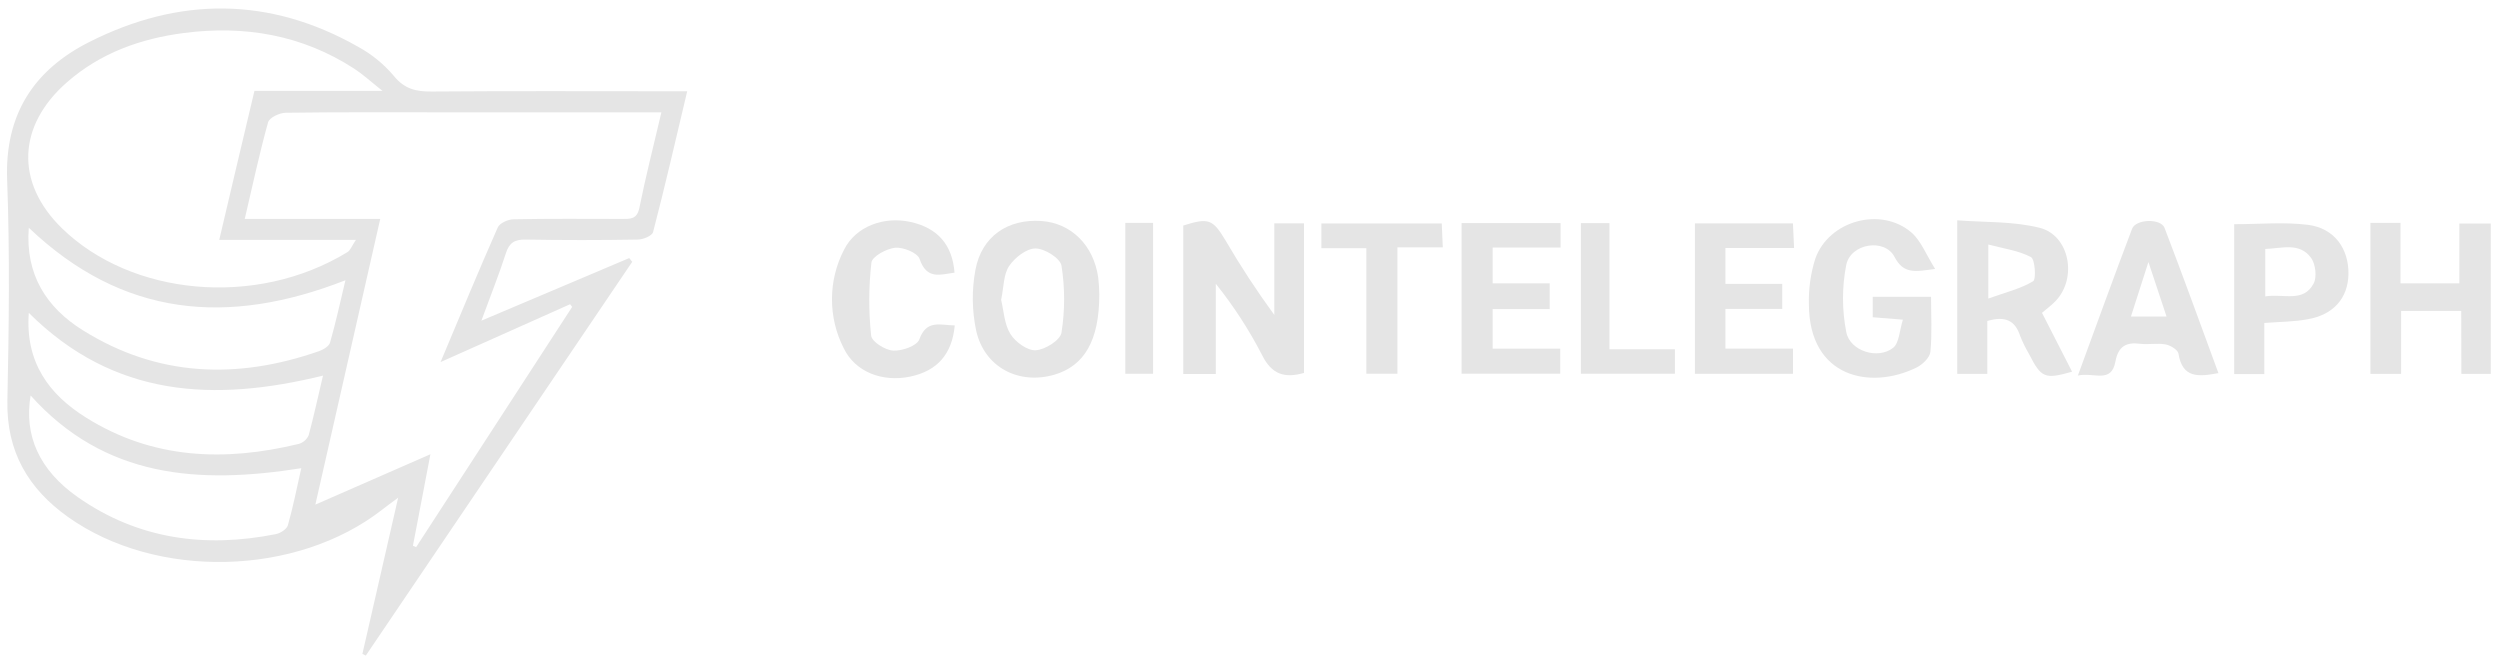 <svg width="228" height="60" viewBox="0 0 228 60" fill="none" xmlns="http://www.w3.org/2000/svg">
<path d="M43.902 29.246L57.387 23.537L57.659 23.878L33.362 59.789L33.051 59.635L36.311 45.39C35.62 45.905 35.241 46.178 34.876 46.465C27.067 52.569 14.266 52.883 6.199 47.147C2.586 44.572 0.574 41.192 0.674 36.517C0.815 29.815 0.902 23.1 0.651 16.396C0.426 10.38 3.139 6.359 8.134 3.835C16.326 -0.305 24.571 -0.325 32.658 4.265C33.891 4.936 34.991 5.832 35.905 6.908C36.881 8.122 37.951 8.361 39.374 8.347C46.579 8.289 53.797 8.323 60.996 8.323H62.673C61.627 12.716 60.661 16.958 59.56 21.167C59.473 21.508 58.645 21.849 58.155 21.849C54.749 21.908 51.341 21.908 47.931 21.849C46.948 21.832 46.441 22.128 46.13 23.114C45.506 25.051 44.751 26.93 43.902 29.246ZM60.339 10.243H40.487C35.681 10.243 30.874 10.216 26.063 10.284C25.5 10.284 24.567 10.728 24.45 11.15C23.662 13.981 23.048 16.859 22.32 19.966H34.677C32.695 28.707 30.77 37.185 28.76 46.021L39.253 41.428C38.669 44.473 38.163 47.123 37.66 49.773L37.952 49.899L52.181 27.991L51.993 27.745L40.179 33.021C42.024 28.632 43.66 24.662 45.395 20.744C45.569 20.345 46.331 20.011 46.824 20C50.121 19.932 53.419 19.963 56.716 19.966C57.457 19.966 58.091 20.024 58.309 18.964C58.879 16.13 59.597 13.333 60.319 10.243H60.339ZM34.882 8.286C33.779 7.413 33.094 6.775 32.326 6.277C27.553 3.177 22.297 2.29 16.765 3.01C12.83 3.522 9.157 4.824 6.098 7.512C1.6 11.454 1.365 16.631 5.642 20.812C11.935 26.951 23.303 28.11 31.685 22.995C31.95 22.834 32.081 22.442 32.46 21.876H19.995C21.072 17.276 22.116 12.883 23.206 8.286H34.882ZM2.626 20.768C2.291 25.055 4.253 28.055 7.541 30.112C14.377 34.389 21.649 34.627 29.116 32.018C29.498 31.882 30.012 31.568 30.105 31.234C30.619 29.43 31.018 27.592 31.504 25.559C20.773 29.754 11.187 28.922 2.623 20.768H2.626ZM29.461 34.255C19.542 36.691 10.395 36.268 2.626 28.533C2.291 33.048 4.478 35.981 7.846 38.082C13.921 41.891 20.488 42.12 27.238 40.486C27.438 40.43 27.624 40.33 27.782 40.192C27.941 40.055 28.067 39.884 28.153 39.692C28.63 37.925 29.012 36.117 29.458 34.255H29.461ZM2.794 36.053C2.173 39.702 3.572 42.873 7.094 45.339C12.596 49.193 18.711 49.994 25.161 48.712C25.577 48.627 26.167 48.252 26.258 47.89C26.728 46.239 27.06 44.544 27.476 42.7C18.127 44.183 9.54 43.603 2.777 36.053H2.794Z" fill="#E5E5E5"/>
<path d="M110.883 34.106H107.914V20.57C110.205 19.843 110.597 19.977 111.751 21.9C113.123 24.25 114.613 26.527 116.216 28.721V20.369H118.926V34.01C117.175 34.511 115.988 34.17 115.102 32.383C113.913 30.078 112.5 27.901 110.883 25.883V34.106Z" fill="#E5E5E5"/>
<path d="M181.244 29.273V34.095H178.5V20.093C181.003 20.287 183.592 20.168 186.011 20.775C188.751 21.457 189.469 25.368 187.473 27.449C187.138 27.81 186.722 28.107 186.229 28.53L188.973 33.898C186.491 34.607 186.165 34.474 185.055 32.301C184.74 31.767 184.466 31.208 184.236 30.631C183.777 29.225 182.878 28.796 181.244 29.273ZM181.335 27.227C182.945 26.651 184.29 26.33 185.421 25.648C185.712 25.471 185.598 23.649 185.223 23.448C184.106 22.851 182.767 22.684 181.335 22.299V27.227Z" fill="#E5E5E5"/>
<path d="M224.465 28.359H218.981V34.095H216.184V20.328H218.924V25.842H224.291V20.386H227.159V34.095H224.476L224.465 28.359Z" fill="#E5E5E5"/>
<path d="M176.484 24.526C174.663 24.778 173.61 25.024 172.775 23.421C171.886 21.716 168.8 22.186 168.38 24.147C167.982 26.174 167.982 28.26 168.38 30.286C168.716 32.032 171.285 32.813 172.657 31.718C173.214 31.272 173.234 30.129 173.543 29.154L170.792 28.932V27.07H176.112C176.112 28.741 176.213 30.429 176.052 32.087C176.001 32.608 175.337 33.246 174.801 33.512C170.618 35.586 164.989 34.457 164.972 27.762C164.933 26.352 165.129 24.945 165.552 23.602C166.777 20.113 171.554 18.807 174.334 21.214C175.203 21.975 175.666 23.233 176.484 24.526Z" fill="#E5E5E5"/>
<path d="M100.256 26.865C100.256 31.06 98.884 33.369 96.173 34.167C92.916 35.122 89.777 33.509 89.025 30.15C88.641 28.328 88.618 26.446 88.958 24.615C89.528 21.545 91.917 19.949 94.966 20.154C97.68 20.338 99.733 22.354 100.155 25.293C100.217 25.815 100.251 26.34 100.256 26.865ZM91.303 27.346C91.544 28.332 91.588 29.556 92.142 30.45C92.601 31.19 93.691 31.988 94.46 31.944C95.312 31.896 96.71 31.019 96.808 30.33C97.128 28.311 97.128 26.252 96.808 24.233C96.697 23.551 95.268 22.66 94.439 22.66C93.611 22.66 92.551 23.493 92.031 24.263C91.511 25.034 91.551 26.183 91.303 27.346Z" fill="#E5E5E5"/>
<path d="M142.323 20.345V22.575H136.128V25.842H141.333V28.189H136.128V31.797H142.293V34.082H133.296V20.345H142.323Z" fill="#E5E5E5"/>
<path d="M206.506 29.454V34.112H203.759V20.447C206.07 20.447 208.307 20.232 210.488 20.505C212.896 20.809 214.224 22.684 214.178 25.024C214.131 27.189 212.813 28.714 210.451 29.116C209.253 29.345 208.012 29.341 206.506 29.454ZM206.593 27.032C208.271 26.756 210.058 27.633 211.004 25.856C211.316 25.273 211.179 24.083 210.773 23.523C209.716 22.074 208.11 22.657 206.593 22.705V27.032Z" fill="#E5E5E5"/>
<path d="M189.503 34.249C191.23 29.549 192.8 25.198 194.444 20.87C194.779 19.97 197.063 19.895 197.406 20.781C199.083 25.15 200.673 29.556 202.32 34.027C200.505 34.368 199.036 34.515 198.674 32.243C198.617 31.902 197.942 31.49 197.5 31.411C196.742 31.272 195.933 31.449 195.152 31.35C193.88 31.186 193.179 31.619 192.931 32.95C192.562 35.02 190.979 33.928 189.503 34.249ZM195.936 23.895C195.316 25.825 194.833 27.329 194.34 28.871H197.59C197.044 27.227 196.56 25.767 195.936 23.895Z" fill="#E5E5E5"/>
<path d="M157.358 22.62V25.887H162.54V28.172H157.358V31.79H163.52V34.092H154.577V20.372H163.516C163.547 21.02 163.577 21.672 163.62 22.62H157.358Z" fill="#E5E5E5"/>
<path d="M87.073 29.679C86.832 32.325 85.446 33.843 82.987 34.351C80.462 34.87 77.993 33.922 76.95 31.763C76.238 30.372 75.87 28.826 75.876 27.259C75.882 25.691 76.261 24.148 76.983 22.763C78.036 20.665 80.586 19.694 83.058 20.246C85.53 20.799 86.858 22.337 87.053 24.867C85.772 25.031 84.524 25.549 83.866 23.615C83.678 23.053 82.383 22.534 81.652 22.592C80.857 22.671 79.536 23.384 79.472 23.956C79.221 26.166 79.213 28.398 79.449 30.61C79.506 31.163 80.727 31.937 81.461 31.974C82.263 32.022 83.631 31.544 83.843 30.951C84.504 29.12 85.741 29.659 87.073 29.679Z" fill="#E5E5E5"/>
<path d="M124.612 22.637H120.51V20.382H131.488C131.515 21.017 131.546 21.706 131.583 22.558H127.443V34.085H124.612V22.637Z" fill="#E5E5E5"/>
<path d="M146.784 31.851H152.752V34.085H144.178V20.348H146.781L146.784 31.851Z" fill="#E5E5E5"/>
<path d="M102.627 20.328H105.16V34.089H102.627V20.328Z" fill="#E5E5E5"/>
</svg>
